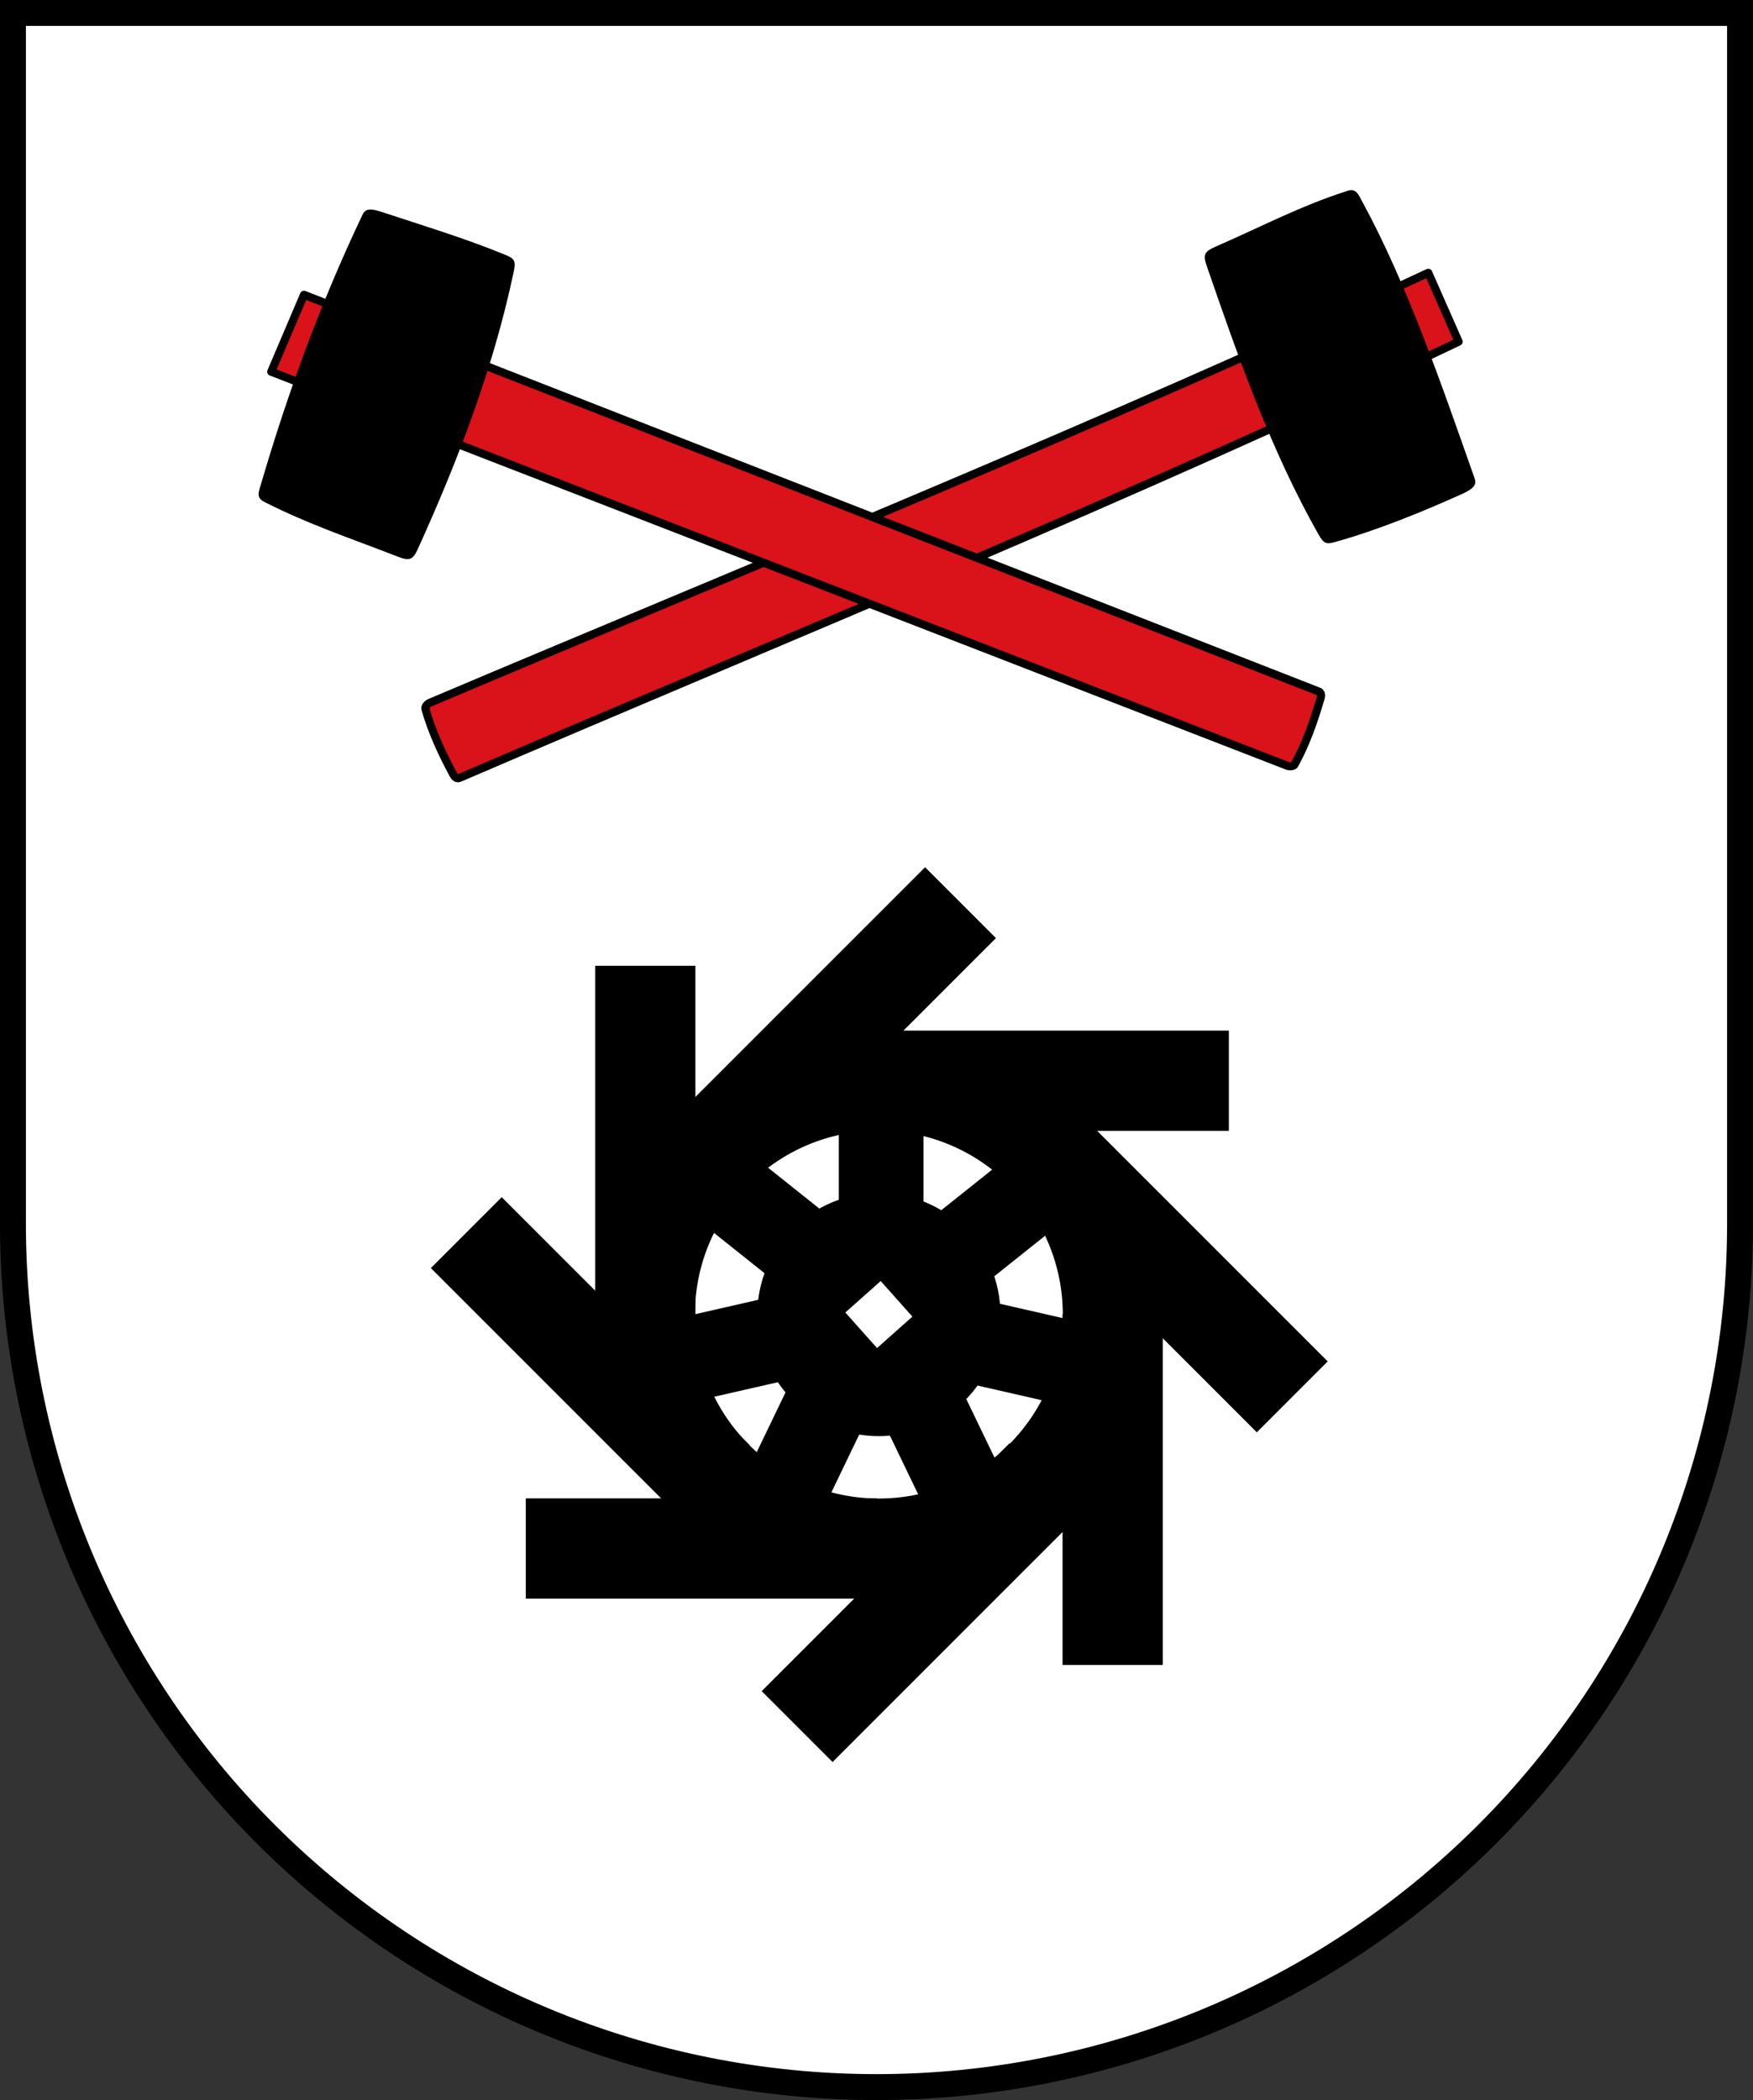 <?xml version="1.0" encoding="UTF-8"?>
<!-- Created with Inkscape (http://www.inkscape.org/) -->
<svg width="203mm" height="243.12mm" version="1.1" viewBox="0 0 203 243.12" xmlns="http://www.w3.org/2000/svg">
 <rect x="0" y="0" width="203" height="243.12" fill="#333333" stroke="none"/>
 <title>Wappen der ewhemaligen Gemeinde Heringhausen</title>
 <g transform="translate(124.18 -27.274)">
  <g>
   <path d="m-122.68 28.774v140.18c-3e-5 26.505 10.536 51.925 29.289 70.667 18.754 18.742 44.189 29.271 70.71 29.271 26.522 3e-5 51.957-10.529 70.711-29.271s29.289-44.162 29.289-70.667l-1.1e-4 -140.18z" fill="#fff"/>
   <path d="m41.216 58.855c-37.528 17.484-76.819 33.371-115.57 49.756-0.378 0.136-0.624 0.531-0.572 0.71 0.788 2.712 1.883 5.094 3.224 7.588 0.144 0.268 0.4 0.621 0.804 0.392 38.648-16.613 77.702-32.416 115.63-50.472z" fill="#da121a" fill-rule="evenodd" stroke="#000" stroke-linecap="round" stroke-linejoin="round" stroke-width=".938"/>
   <path d="m-92.769 70.308 117.59 45.59c0.364 0.17 0.817 0.063 0.906-0.101 1.353-2.479 2.204-4.941 3.01-7.655 0.086-0.291 0.154-0.723-0.294-0.845l-117.42-45.897z" fill="#da121a" fill-rule="evenodd" stroke="#000" stroke-linecap="round" stroke-linejoin="round" stroke-width=".938"/>
  </g>
  <g stroke="#000">
   <g fill-rule="evenodd" stroke-width=".265px">
    <path d="m-93.753 83.097c3.042-10.347 6.773-20.579 11.544-30.638 0.315-0.719 0.487-1.091 2.24-0.509 4.741 1.575 9.554 3.01 14.331 4.982 0.976 0.403 1.065 0.617 0.785 1.931-2.376 11.148-6.412 21.674-11.085 31.961-0.531 1.17-0.893 1.246-2.093 0.78-5.742-2.227-10.307-3.723-15.474-6.34-0.889-0.45-0.608-0.943-0.249-2.166z"/>
    <path d="m33.559 50.869c5.134 9.485 9.083 21.012 12.787 31.511 0.283 0.732 0.452 1.178-1.231 1.94-4.474 2.024-9.822 4.205-14.601 5.538-1.017 0.284-1.257 0.353-1.918-0.817-5.557-9.84-9.242-20.408-12.92-31.051-0.42-1.214-0.244-1.513 0.935-2.028 5.644-2.465 9.732-4.671 15.244-6.454 0.948-0.307 1.096 0.241 1.703 1.362z"/>
    <path d="m-22.356 158.06v-11.341h40.347v11.341z"/>
   </g>
   <path d="m9.95 179.46c0 17.857-14.495 32.35-32.356 32.35-17.86 0-32.356-14.493-32.356-32.35s14.495-32.35 32.356-32.35c17.86 0 32.356 14.493 32.356 32.35z" stroke-linecap="round" stroke-linejoin="round" stroke-width=".938"/>
  </g>
  <path d="m-0.637 179.46c0 12.014-9.752 21.765-21.769 21.765-12.016 0-21.769-9.751-21.769-21.765 0-12.014 9.752-21.765 21.769-21.765 12.016 0 21.769 9.751 21.769 21.765z" fill="#fff" stroke="#000" stroke-linecap="round" stroke-linejoin="round" stroke-width=".938"/>
  <g stroke="#000">
   <path d="m-8.797 179.46c0 7.51-6.096 13.606-13.608 13.606-7.512 0-13.608-6.095-13.608-13.606 0-7.51 6.096-13.606 13.608-13.606 7.512 0 13.608 6.095 13.608 13.606z" stroke-linecap="round" stroke-linejoin="round" stroke-width=".938"/>
   <g fill-rule="evenodd" stroke-width=".265px">
    <path d="m-37.562 164.4-8.021-8.019 28.529-28.524 8.021 8.019z"/>
    <path d="m-43.785 179.55h-11.343v-40.339h11.343z"/>
    <path d="m-37.549 194.58-8.021 8.02-28.529-28.524 8.021-8.02z"/>
    <path d="m-22.812 200.87v11.341h-40.347v-11.341z"/>
    <path d="m-7.26 194.53 8.021 8.019-28.529 28.524-8.021-8.019z"/>
    <path d="m-1.002 179.55h11.343v40.339h-11.343z"/>
    <path d="m-7.169 164.38 8.021-8.02 28.529 28.524-8.021 8.019z"/>
    <path d="m-26.911 157.88h9.544v9.475h-9.544z"/>
    <path d="m-42.109 169.35 5.95-7.46 7.409 5.907-5.95 7.46z"/>
    <path d="m-42.586 189.09-2.124-9.303 9.239-2.108 2.124 9.303z"/>
    <path d="m-28.479 200.93-8.599-4.14 4.112-8.537 8.599 4.14z"/>
    <path d="m-8.724 196.93-8.598 4.14-4.112-8.537 8.598-4.14z"/>
    <path d="m-0.262 180.2-2.123 9.303-9.239-2.108 2.123-9.303z"/>
    <path d="m-8.26 162.03 5.951 7.46-7.409 5.908-5.951-7.46z"/>
   </g>
  </g>
  <path d="m-22.183 175.39 3.847 4.317-4.292 3.817-3.847-4.317z" fill="#fff" fill-rule="evenodd" stroke="#000" stroke-width=".265px"/>
  <path d="m-122.68 28.774v140.18c-3e-5 26.505 10.536 51.925 29.289 70.667 18.754 18.742 44.189 29.271 70.71 29.271 26.522 3e-5 51.957-10.529 70.711-29.271s29.289-44.162 29.289-70.667l-1.1e-4 -140.18z" fill="none" stroke="#000" stroke-linecap="square" stroke-miterlimit="8" stroke-width="3"/>
 </g>
</svg>
